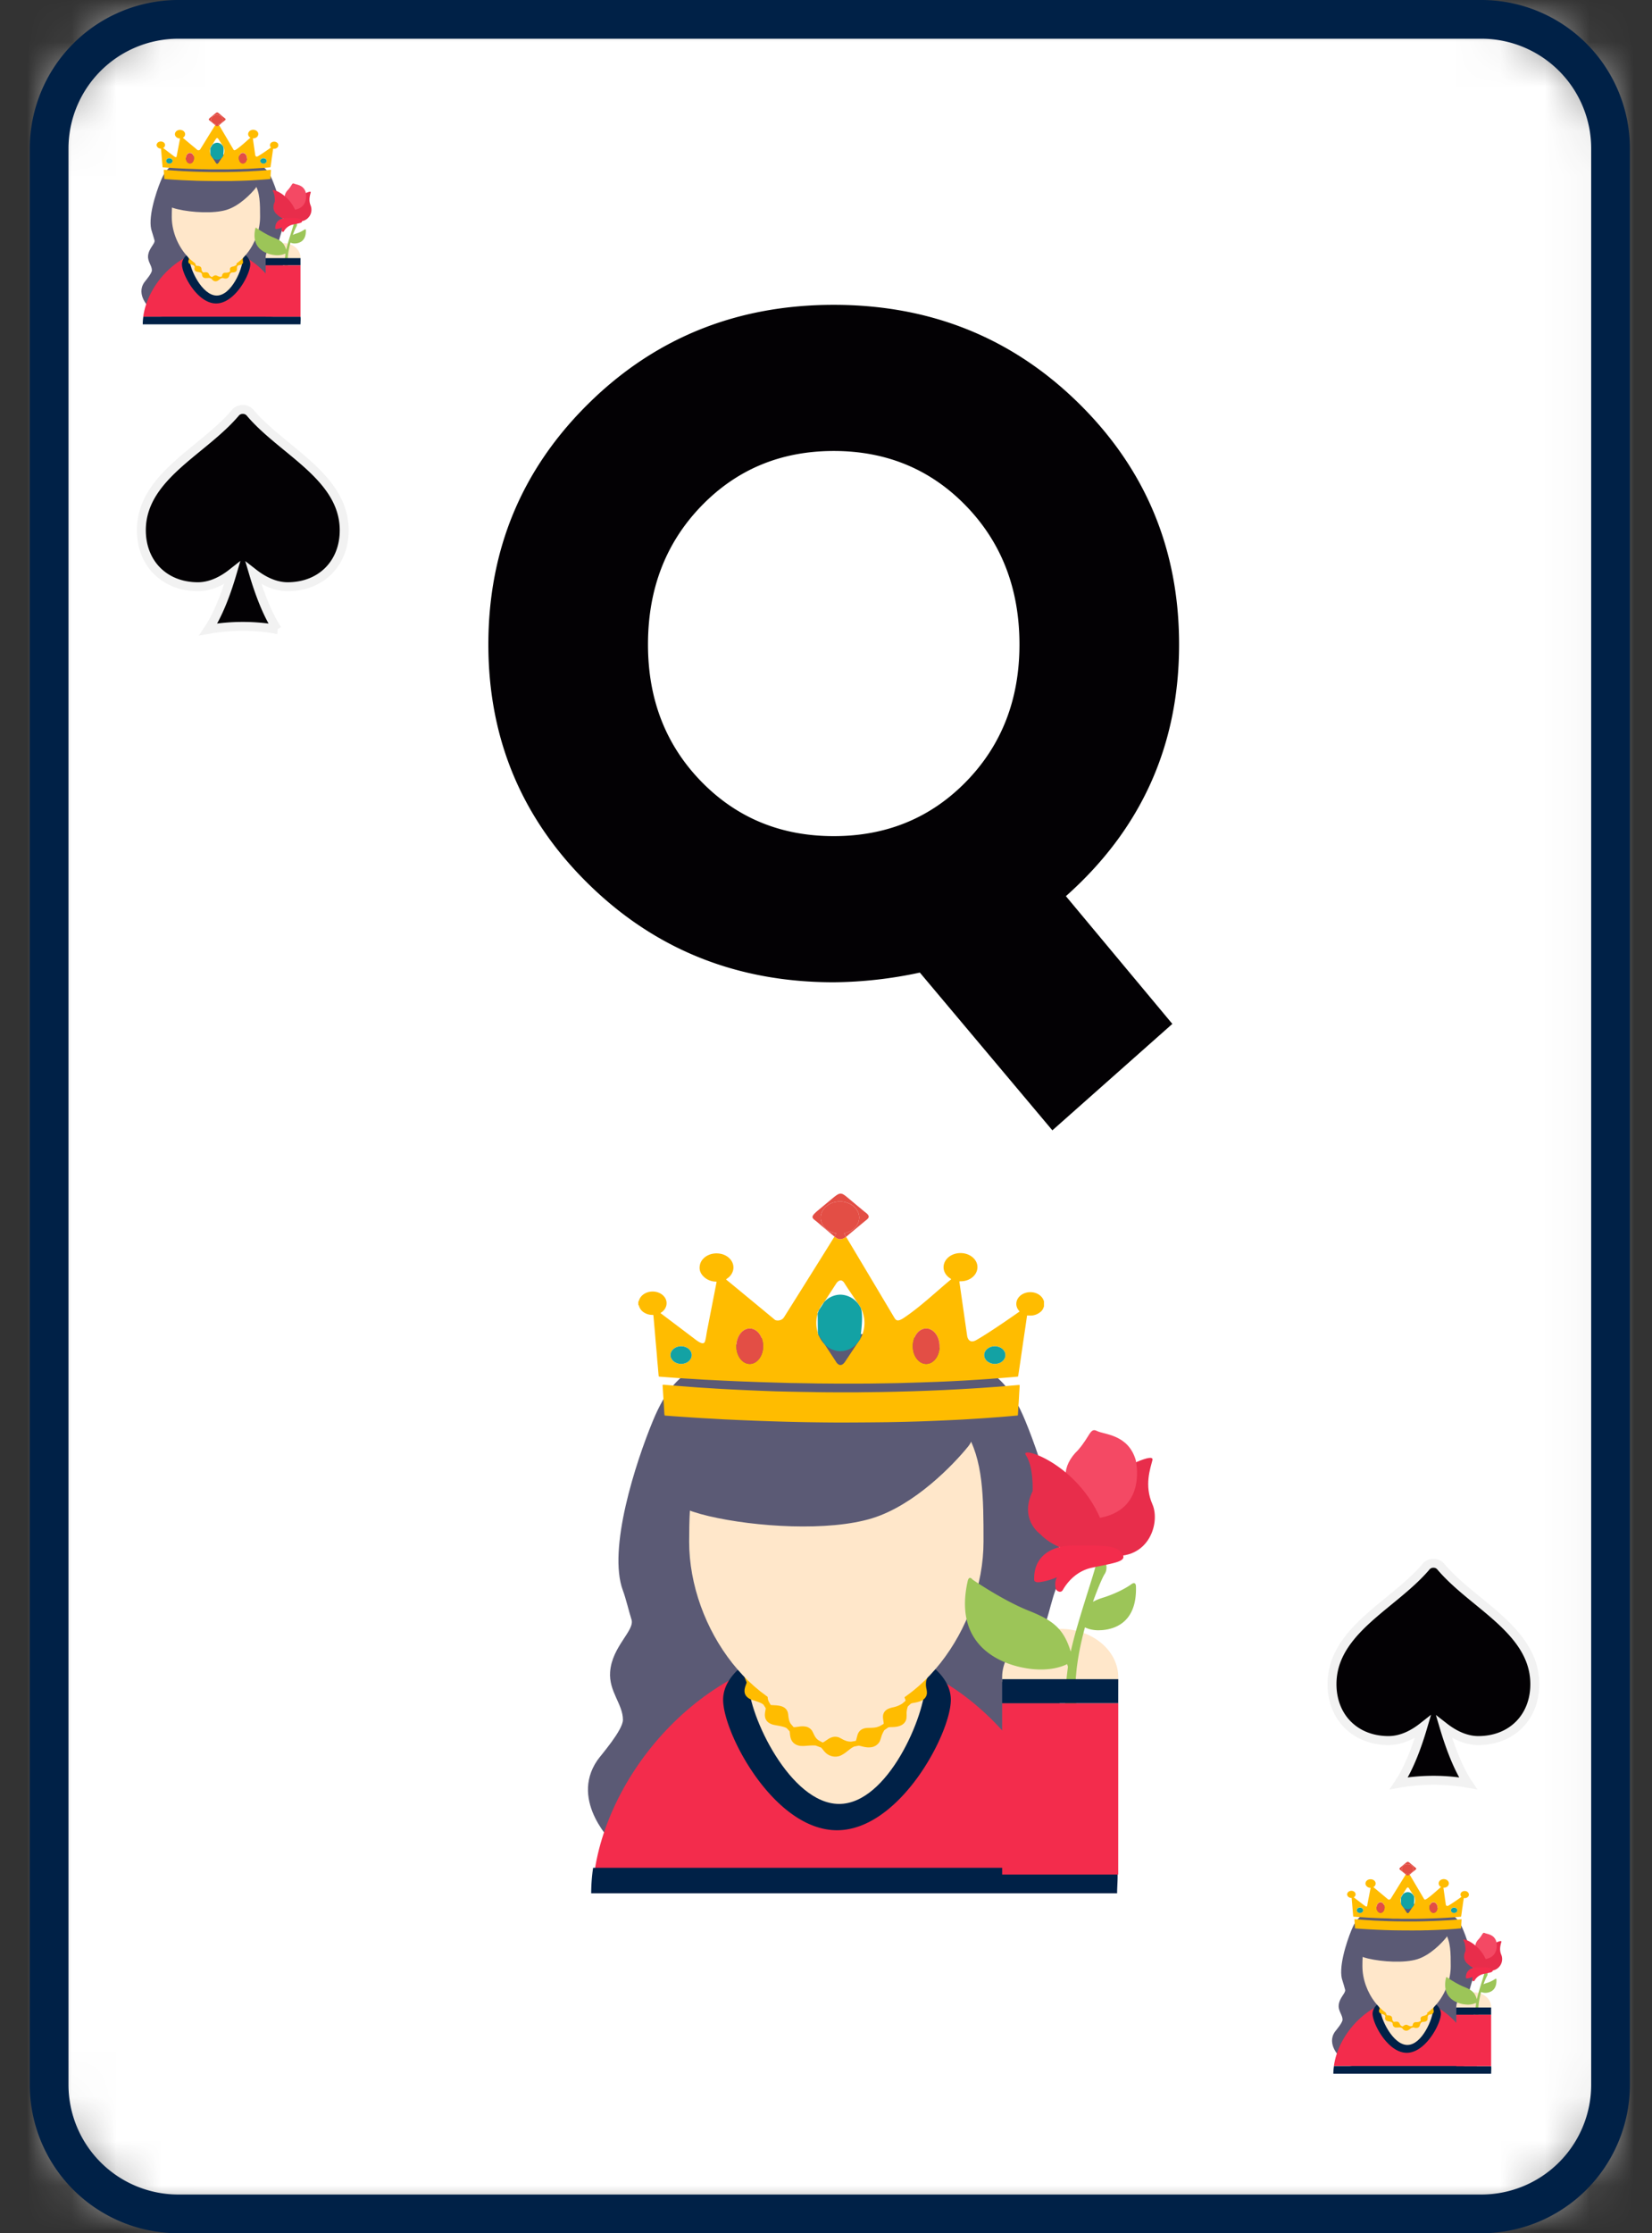 <svg xmlns="http://www.w3.org/2000/svg" xmlns:xlink="http://www.w3.org/1999/xlink" width="37" height="50" viewBox="0 0 37 50">
    <rect x="0" y="0" width="37" height="50" fill="#333333" stroke="none"/>
    <defs>
        <path id="a" d="M2.89 0A2.89 2.89 0 0 0 0 2.89v43.353a2.89 2.89 0 0 0 2.89 2.89h29.19a2.89 2.89 0 0 0 2.891-2.89V2.89A2.89 2.89 0 0 0 32.081 0H2.89z"/>
    </defs>
    <g fill="none" fill-rule="evenodd">
        <g transform="translate(1.1 .434)">
            <mask id="b" fill="#fff">
                <use xlink:href="#a"/>
            </mask>
            <path fill="#FFF" d="M-.833 49.745h36.416V-.833H-.833z" mask="url(#b)"/>
            <g fill="#030104" fill-rule="nonzero" mask="url(#b)">
                <path d="M4.344 8.733c.06 0 .118.027.158.073.234.278.54.528.835.77.625.513 1.272 1.043 1.272 1.863 0 .743-.521 1.263-1.266 1.263-.296 0-.562-.145-.766-.304.128.433.306.918.534 1.26a4.436 4.436 0 0 0-1.546 0c.23-.343.408-.828.535-1.262-.203.16-.47.306-.767.306-.746 0-1.266-.52-1.267-1.264 0-.82.647-1.35 1.273-1.862.295-.242.6-.492.835-.77a.208.208 0 0 1 .158-.073z"/>
                <path stroke="#F2F2F2" stroke-width=".2" d="M4.344 8.733c.06 0 .118.027.158.073.234.278.54.528.835.77.625.513 1.272 1.043 1.272 1.863 0 .743-.521 1.263-1.266 1.263-.296 0-.562-.145-.766-.304.128.433.306.918.534 1.26a4.436 4.436 0 0 0-1.546 0c.23-.343.408-.828.535-1.262-.203.16-.47.306-.767.306-.746 0-1.266-.52-1.267-1.264 0-.82.647-1.35 1.273-1.862.295-.242.6-.492.835-.77a.208.208 0 0 1 .158-.073z"/>
            </g>
            <g fill="#030104" fill-rule="nonzero" mask="url(#b)">
                <path d="M31.01 34.566c.061 0 .119.027.158.074.235.278.54.528.836.77.625.512 1.271 1.042 1.271 1.862 0 .743-.52 1.263-1.265 1.263-.296 0-.562-.144-.766-.303.128.432.306.917.534 1.26a4.436 4.436 0 0 0-1.547 0c.23-.343.409-.83.536-1.262-.203.16-.47.305-.768.305-.745 0-1.266-.52-1.266-1.263 0-.82.647-1.35 1.272-1.862.295-.242.601-.493.836-.77a.208.208 0 0 1 .158-.074z"/>
                <path stroke="#F2F2F2" stroke-width=".2" d="M31.01 34.566c.061 0 .119.027.158.074.235.278.54.528.836.77.625.512 1.271 1.042 1.271 1.862 0 .743-.52 1.263-1.265 1.263-.296 0-.562-.144-.766-.303.128.432.306.917.534 1.26a4.436 4.436 0 0 0-1.547 0c.23-.343.409-.83.536-1.262-.203.16-.47.305-.768.305-.745 0-1.266-.52-1.266-1.263 0-.82.647-1.35 1.272-1.862.295-.242.601-.493.836-.77a.208.208 0 0 1 .158-.074z"/>
            </g>
            <g mask="url(#b)">
                <path fill="#5B5A75" d="M12.278 38.978c.073-.107.576-.674.574-.91-.002-.35-.319-.631-.287-1.07.041-.569.555-.926.479-1.17-.053-.166-.13-.488-.192-.65-.348-.927.287-2.872.67-3.799.281-.682.7-1.306 1.566-1.306H20.3c.864 0 1.284.624 1.565 1.306.383.927 1.018 2.872.67 3.798-.061.163-.139.485-.191.65-.077.245.437.602.478 1.17.032.44-.285.72-.287 1.07-.002.237.5.804.574.911.638.93-.383 1.884-.383 1.884 0 .721-1.562.846-2.427.846h-5.211c-.865 0-2.427-.125-2.427-.846 0 0-1.02-.953-.383-1.884"/>
                <path fill="#F32C4C" d="M17.62 36.53c-2.753 0-5.089 2.564-5.414 5.005h10.672c-.306-2.441-2.507-5.005-5.259-5.005"/>
                <path fill="#002147" d="M12.14 41.955h11.78c0-.189.026-.38 0-.571H12.184a3.956 3.956 0 0 0-.043.571zM20.196 37.622c0 .751-1.142 2.921-2.55 2.921s-2.55-2.17-2.55-2.921c0-.752 1.142-1.36 2.55-1.36s2.55.608 2.55 1.36"/>
                <path fill="#FFE7CA" d="M19.626 37.244c0 .723-.84 2.71-1.932 2.71-1.094 0-2.028-1.987-2.028-2.71 0-.723.886-1.31 1.98-1.31 1.093 0 1.98.587 1.98 1.31M23.946 37.118c0-.599-.583-1.084-1.3-1.084-.72 0-1.301.485-1.301 1.084v.105h2.6v-.105"/>
                <path fill="#FFBC00" d="M19.646 37.192l.13-.35-.26.294a.575.575 0 0 1-.204.115c-.035.014-.064.025-.082.037-.144.087-.095.217-.066.294.007.02.018.048.018.059l-.005.008-.065.056a.6.6 0 0 1-.22.088.552.552 0 0 0-.087.027c-.142.061-.131.177-.127.22l.007.055c.004.02.009.053.006.064l-.005.006-.077.044a.412.412 0 0 1-.16.039 1.669 1.669 0 0 1-.079.003.622.622 0 0 0-.08.005c-.149.024-.178.13-.19.175l-.013.048a.32.32 0 0 1-.018.061l-.008.004-.091.015a.326.326 0 0 1-.15-.029c-.028-.01-.052-.024-.073-.036l-.051-.026a.237.237 0 0 0-.151-.01.346.346 0 0 0-.11.054l-.029.019a.777.777 0 0 1-.072.046l-.014-.001-.076-.04a.267.267 0 0 1-.098-.106c-.013-.023-.023-.045-.032-.064-.011-.023-.02-.042-.031-.057a.223.223 0 0 0-.13-.085.444.444 0 0 0-.136-.004l-.057.008c-.029.004-.055.007-.073.007h-.007l-.01-.005-.053-.062c-.044-.052-.055-.14-.062-.199a.367.367 0 0 0-.013-.072c-.047-.14-.208-.148-.305-.153l-.07-.004-.01-.008-.04-.072c-.03-.057-.025-.142-.02-.203.001-.033.003-.06 0-.079-.022-.146-.181-.173-.277-.19a.841.841 0 0 1-.067-.012l-.271-.288.14.342c.002.01-.009.038-.016.057-.028.077-.08.221.08.312a.633.633 0 0 0 .11.042c.067.022.16.052.2.088l.003.002.05.078c.002.01-.004.039-.007.058-.015.08-.041.23.135.3.029.013.07.02.123.03.07.012.166.03.213.057l.006.004.065.068c.004.007.006.034.008.053a.61.61 0 0 0 .011.078c.03.14.135.184.216.197a.78.78 0 0 0 .147-.002l.044-.003c.052-.004.116-.006.16-.002l.122.046.033.038c.017.022.038.05.065.075a.314.314 0 0 0 .33.069.701.701 0 0 0 .158-.102l.077-.059a.447.447 0 0 1 .066-.04l.007-.004.102-.02a.4.4 0 0 1 .065.013c.028.007.06.015.096.02a.4.4 0 0 0 .155-.005.258.258 0 0 0 .143-.1c.018-.025.03-.063.045-.11a.584.584 0 0 1 .074-.167l.09-.062a.388.388 0 0 1 .066-.005c.028 0 .059-.002.089-.005.166-.018.224-.1.243-.165.008-.025.008-.06.01-.102a.46.46 0 0 1 .026-.187l.004-.007.068-.062a.413.413 0 0 1 .068-.016c.094-.017.27-.049.288-.21a.416.416 0 0 0-.009-.098.448.448 0 0 1-.005-.19"/>
                <path fill="#FFE7CA" d="M20.928 34.08c0 1.938-1.476 3.988-3.296 3.988-1.82 0-3.297-2.05-3.297-3.987 0-1.938.257-3.51 3.297-3.51 3.296 0 3.296 1.572 3.296 3.51"/>
                <path fill="#5B5A75" d="M13.48 32.15c0 .72.256 1.117 1.294 1.36 1.049.247 2.693.345 3.657.049.963-.296 1.833-1.213 2.152-1.607.267-.33.207-1.131.207-1.131 0-.721-1.083-1.386-1.949-1.386H16.96c-1.75 0-2.599.678-3.129 1.356-.31.396-.35 1.358-.35 1.358"/>
                <path fill="#FFBC00" d="M14.392 29.905c0-.11-.106-.198-.237-.198s-.238.088-.238.198c0 .11.107.198.238.198s.237-.089.237-.198zm1.6-.198c0-.22-.134-.397-.3-.397-.166 0-.3.177-.3.397 0 .218.134.396.3.396.166 0 .3-.178.3-.396zm2.227-.276a.729.729 0 0 0-.044-.59l-.007-.014-.005-.006a.628.628 0 0 0-.032-.049c-.137-.205-.263-.387-.315-.473-.09-.15-.186.002-.186.002l-.27.416h-.002a.628.628 0 0 0-.115.179l-.03.047v.036a.73.73 0 0 0 .004.427v.025l.021.032a.62.62 0 0 0 .13.199l.25.382s.093.183.211.006l.303-.454.028-.041.005-.009a.671.671 0 0 0 .054-.115zm1.725.276c0-.22-.134-.397-.3-.397-.166 0-.3.177-.3.397 0 .218.134.396.3.396.166 0 .3-.178.3-.396zm1.474.198c0-.11-.106-.198-.237-.198-.132 0-.238.088-.238.198 0 .11.106.198.238.198.131 0 .237-.089.237-.198zm.864-1.21v.124l-.005.007a.211.211 0 0 1-.073.112.346.346 0 0 1-.265.08h-.035l-.005.03-.023.161-.031.209-.03.203-.03.206-.037.256-.04.267-.008.037-.033.003-.09.008-.181.015-.17.013-.188.014-.204.014-.322.02a33.224 33.224 0 0 1-.625.03l-.37.013-.137.004-.29.009c-.103.003-.207.004-.312.006l-.326.005c-.112.002-.224.002-.336.002h-.525l-.387-.003-.158-.003-.3-.005-.147-.002-.306-.009-.366-.011a95.456 95.456 0 0 1-.322-.012c-.078-.002-.155-.006-.232-.009l-.289-.013-.275-.014-.124-.006-.238-.015-.225-.013a71.95 71.95 0 0 1-.285-.02l-.254-.019-.029-.004c-.01-.092-.016-.185-.025-.277-.009-.091-.015-.183-.023-.274l-.025-.277a23.211 23.211 0 0 0-.023-.274c-.009-.092-.015-.184-.025-.274l-.006-.003-.02-.001a.335.335 0 0 1-.17-.046.258.258 0 0 1-.126-.157l-.015-.028v-.062l.014-.024c.036-.137.198-.231.374-.2.156.028.273.155.24.305a.252.252 0 0 1-.112.156l-.02.015.732.553c.079.06.232.19.266.08.023-.074.03-.151.044-.227.014-.074.03-.147.043-.221l.044-.224.044-.225.044-.224.039-.202v-.014h-.022a.4.4 0 0 1-.25-.097c-.095-.083-.126-.182-.096-.292.041-.154.225-.271.443-.237.194.03.34.192.296.374a.31.31 0 0 1-.134.183l-.024.02.018.016c.063.05.125.102.187.153l.319.263.31.256.258.214c.033.027.151.032.206-.054.253-.401.953-1.518 1.131-1.808.077.064.145.089.26.006.344.574.725 1.214 1.064 1.783.045.076.07.137.226.034.365-.242.725-.586 1.056-.86l.009-.01-.032-.022c-.12-.08-.175-.222-.116-.355.086-.19.348-.258.545-.164.137.066.214.196.183.332-.037.167-.213.261-.37.257l-.029.003.175 1.217c.01.067.059.18.205.097.33-.187.95-.626.97-.64l-.021-.026c-.091-.115-.06-.268.069-.352a.36.36 0 0 1 .215-.054c.13.006.246.086.278.192l.005.007zM21.717 30.575h.021c-.003.076-.009.151-.013.227-.004.075-.008.15-.014.226-.005.076-.008.151-.014.227l-.018.004-.218.019-.17.014-.178.013-.201.015-.205.013-.248.015-.117.006-.278.013a43.66 43.66 0 0 1-.605.024l-.279.008-.138.003-.252.005a91.293 91.293 0 0 1-.636.006l-.41.002a51.834 51.834 0 0 1-1.567-.028l-.319-.011-.413-.017-.33-.015-.258-.015-.238-.013-.231-.015a317.333 317.333 0 0 1-.386-.026l-.197-.015-.02-.003-.005-.032a15.265 15.265 0 0 1-.01-.177l-.014-.215-.014-.218-.002-.042.02-.005.268.023.248.019.265.02.207.013.222.014.117.007a70.583 70.583 0 0 0 .85.04l.325.012.286.007.256.005c.117.003.235.003.353.006.279.006.558.004.837.005.071 0 .142 0 .212-.002l.424-.005.333-.007.4-.011.309-.011.376-.016.382-.02c.111-.007.222-.012.333-.02.098-.005.196-.013.294-.02l.185-.013c.081-.006.163-.012.244-.02l.231-.02"/>
                <path fill="#13A2A4" d="M21.18 29.707c.132 0 .238.088.238.198 0 .11-.106.198-.237.198-.132 0-.238-.089-.238-.198 0-.11.106-.198.238-.198"/>
                <path fill="#E34E45" d="M19.644 29.31c.166 0 .3.177.3.397 0 .218-.134.396-.3.396-.166 0-.3-.178-.3-.396 0-.22.134-.397.3-.397M18.262 26.694c.166.116.08.153 0 .22-.053.044-.27.224-.411.343l-.04-.068-.003-.01.028-.008c.144-.039.242-.118.288-.239.075-.2-.072-.41-.317-.456l-.041-.008h-.108l-.012.005a.418.418 0 0 0-.34.233c-.085.2.052.416.298.47l.028.006a3.71 3.71 0 0 1-.042.07 35.2 35.2 0 0 1-.378-.318c-.112-.097-.188-.104 0-.261l.345-.287c.146-.118.178-.13.309-.022l.396.33"/>
                <path fill="#13A2A4" d="M18.175 28.842c.076.156-.007.686-.01.704l-.005.009a2.679 2.679 0 0 0-.028.04.507.507 0 0 1-.41.223.492.492 0 0 1-.354-.156l-.13-.199a.74.74 0 0 1-.021-.057l-.004-.427a.558.558 0 0 1 .03-.083l.115-.178.002-.001a.495.495 0 0 1 .362-.165.51.51 0 0 1 .409.22l.032.05.012.02"/>
                <path fill="#E34E45" d="M17.807 26.476c.245.047.392.257.317.456-.046.121-.144.2-.288.24l-.028.007.002.01.04.068c-.115.083-.183.058-.26-.006a3.71 3.71 0 0 0 .042-.07l-.028-.006c-.246-.053-.383-.27-.298-.469a.418.418 0 0 1 .34-.233l.012-.005h.108l.041.008M15.692 29.31c.166 0 .3.177.3.397 0 .218-.134.396-.3.396-.166 0-.3-.178-.3-.396 0-.22.134-.397.3-.397"/>
                <path fill="#13A2A4" d="M14.155 29.707c.131 0 .237.088.237.198 0 .11-.106.198-.237.198s-.238-.089-.238-.198c0-.11.107-.198.238-.198"/>
                <path fill="#9CC558" d="M23.506 36.066l.072-.003c.297-.022.79-.178.764-.98 0 0 .002-.126-.107-.045-.11.081-.344.207-.616.293-.096.03-.174.06-.24.098.12-.337.228-.573.26-.619.097-.142 0-.342 0-.342l-.172.035c-.016.151-.246.807-.43 1.445a9.557 9.557 0 0 0-.156.597c-.158-.52-.401-.703-.947-.92-.567-.225-1.244-.688-1.251-.693 0 0-.078-.108-.11.036-.318 1.414.697 1.845 1.298 1.946.05.009.097.015.144.02.4.041.66-.048.786-.11l.018.06c-.077.593-.09.937 0 1.254h.275l-.03-.114c-.164-.602-.04-1.381.136-2.023.069.034.17.065.306.065"/>
                <path fill="#E82D4B" d="M23.619 34.37s-1.035-1.006.534-1.862l.04-.021-.186-.023s.75-.394.704-.208c-.046.186-.187.566 0 .99.187.426-.096 1.341-1.092 1.124"/>
                <path fill="#F44964" d="M23.387 33.57s-1.138-.776-.34-1.54c.276-.32.267-.507.424-.425.158.081.697.073.866.65.037.169.204 1.2-.95 1.315"/>
                <path fill="#E82D4B" d="M21.875 32.143c-.178-.263 1.696.358 1.884 2.26 0 0-1.052.047-1.561-.49 0 0-.478-.327-.17-.963 0 0 .025-.545-.153-.807"/>
                <path fill="#F32C4C" d="M22.885 34.17s-.84-.013-.823.765c-.001.035.04.064.121.054a1.47 1.47 0 0 0 .388-.11s-.065.116-.023.26c.015.05.111.103.156.025.093-.161.294-.421.648-.498.527-.113.818-.137.672-.33-.145-.194-.503-.165-1.14-.165"/>
                <path fill="#002147" d="M23.946 37.161h-2.601v.54h2.6z"/>
                <path fill="#F32C4C" d="M23.946 37.702h-2.601v3.833h2.6z"/>
            </g>
            <g mask="url(#b)">
                <path fill="#5B5A75" d="M28.797 45.057c.022-.032.172-.202.172-.273 0-.106-.096-.19-.086-.321.012-.171.166-.278.143-.352-.015-.05-.039-.146-.057-.195-.105-.277.086-.861.2-1.139.085-.205.211-.392.47-.392h1.564c.26 0 .385.187.47.392.115.278.305.862.2 1.14-.018.048-.041.145-.057.194-.023.074.131.18.144.352.01.131-.086.215-.086.32 0 .072.15.242.172.274.191.279-.115.565-.115.565 0 .216-.469.254-.728.254H29.64c-.26 0-.729-.038-.729-.254 0 0-.306-.286-.114-.565"/>
                <path fill="#F32C4C" d="M30.399 44.322c-.826 0-1.526.77-1.624 1.502h3.202c-.092-.733-.752-1.502-1.578-1.502"/>
                <path fill="#002147" d="M28.763 45.995h3.534c0-.057.008-.114 0-.171h-3.52a1.187 1.187 0 0 0-.014.171zM31.172 44.65c0 .225-.343.876-.765.876s-.765-.65-.765-.876c0-.226.343-.408.765-.408s.765.182.765.408"/>
                <path fill="#FFE7CA" d="M31 44.536c0 .217-.25.814-.579.814-.328 0-.608-.597-.608-.814 0-.217.266-.392.594-.392.328 0 .594.175.594.392M32.297 44.499c0-.18-.175-.326-.39-.326-.216 0-.39.146-.39.326v.031h.78V44.5"/>
                <path fill="#FFBC00" d="M31.007 44.52l.039-.104-.078.088a.172.172 0 0 1-.061.034c-.01.005-.02.008-.025.012-.043.026-.028.065-.02.088l.006.017-.002.003-.02.017a.18.18 0 0 1-.065.026.165.165 0 0 0-.026.008c-.043.019-.04.053-.038.066l.002.017.002.019-.002.002-.023.013a.124.124 0 0 1-.048.012.5.5 0 0 1-.048.002c-.044.007-.053.04-.057.053l-.004.014a.096.096 0 0 1-.005.018l-.002.001-.028.005a.098.098 0 0 1-.045-.009l-.022-.01-.015-.008a.071.071 0 0 0-.045-.003.104.104 0 0 0-.033.016l-.009.005a.233.233 0 0 1-.022.014h-.004l-.023-.012a.08.08 0 0 1-.029-.032l-.01-.02-.009-.016a.067.067 0 0 0-.039-.026.133.133 0 0 0-.04 0l-.018.001-.022.003h-.002l-.003-.002-.016-.018c-.013-.016-.016-.043-.018-.06a.11.11 0 0 0-.004-.022c-.014-.042-.063-.044-.092-.046h-.02l-.004-.003-.011-.022c-.01-.017-.008-.042-.007-.06v-.024c-.006-.044-.054-.052-.083-.057a.252.252 0 0 1-.02-.004l-.081-.086.042.102a.071.071 0 0 1-.005.017c-.008.024-.024.067.024.094a.19.19 0 0 0 .033.013c.02.006.048.015.06.026l.016.024-.002.017c-.005.024-.013.07.04.09a.207.207 0 0 0 .037.01c.021.003.05.008.064.017h.002l.02.02.002.017.003.023c.01.042.04.056.065.06l.044-.001.013-.001a.311.311 0 0 1 .048 0l.037.013.01.012a.17.17 0 0 0 .02.022.094.094 0 0 0 .098.02.21.21 0 0 0 .048-.03l.023-.018a.134.134 0 0 1 .02-.012h.002l.03-.007a.12.12 0 0 1 .02.004.333.333 0 0 0 .028.006.12.12 0 0 0 .047-.002.077.077 0 0 0 .043-.03c.005-.007.009-.018.013-.033a.175.175 0 0 1 .023-.05l.027-.018a.116.116 0 0 1 .02-.001l.026-.002c.05-.006.067-.03.073-.05.002-.007.002-.017.003-.03 0-.018 0-.043.008-.056l.001-.002.02-.02a.124.124 0 0 1 .02-.004c.029-.005.082-.014.087-.063.001-.007 0-.017-.002-.03a.134.134 0 0 1-.002-.056"/>
                <path fill="#FFE7CA" d="M31.392 43.587c0 .582-.443 1.197-.99 1.197-.545 0-.988-.615-.988-1.197 0-.581.077-1.052.989-1.052.989 0 .989.471.989 1.052"/>
                <path fill="#5B5A75" d="M29.157 43.008c0 .216.077.335.388.408.315.074.808.104 1.097.015.29-.089.55-.364.646-.482.08-.1.062-.34.062-.34 0-.216-.325-.415-.584-.415H30.2c-.525 0-.78.203-.938.407-.093.118-.106.407-.106.407"/>
                <path fill="#FFBC00" d="M29.43 42.332c0-.033-.03-.06-.07-.06-.04 0-.072.027-.072.06 0 .034.032.06.072.06.04 0 .07-.026.07-.06zm.48-.06c0-.067-.04-.12-.09-.12-.049 0-.09.053-.09.12s.041.12.09.12c.05 0 .09-.053.09-.12zm.669-.084a.224.224 0 0 0-.013-.179l-.003-.004v-.002a.191.191 0 0 0-.01-.015c-.042-.062-.08-.117-.095-.144-.027-.045-.056.001-.056.001l-.08.126h-.001a.191.191 0 0 0-.035.055l-.01.014.001.011a.224.224 0 0 0 .001.13v.007l.007.01c.01.023.022.044.039.06l.075.116s.027.056.063.002l.09-.138.01-.012v-.003a.205.205 0 0 0 .017-.035zm.517.084c0-.067-.04-.12-.09-.12-.05 0-.09.053-.09.12s.04.12.09.12c.05 0 .09-.053.09-.12zm.443.06c0-.033-.032-.06-.072-.06-.039 0-.07.027-.07.06 0 .034.031.06.07.06.04 0 .072-.026.072-.06zm.259-.367v.037l-.002.003a.064.064 0 0 1-.022.033.103.103 0 0 1-.08.025h-.01l-.001.009-.007.049-.01.063-.008.062a9.14 9.14 0 0 0-.01.063l-.01.077-.012.082-.003.01-.01.002-.027.002-.054.005-.051.004-.056.004-.062.004-.096.006a9.846 9.846 0 0 1-.188.009l-.11.004-.042.001-.087.003-.093.002-.098.002h-.374l-.048-.002-.09-.001h-.044L30 42.518l-.11-.003a28.28 28.28 0 0 1-.096-.003l-.07-.003-.087-.004-.082-.004-.037-.002-.072-.005-.067-.004a21.319 21.319 0 0 1-.086-.006l-.076-.006h-.008c-.004-.029-.005-.057-.008-.085l-.007-.083-.007-.084a7.137 7.137 0 0 0-.007-.084l-.008-.083h-.002l-.006-.001a.1.1 0 0 1-.05-.014.078.078 0 0 1-.039-.048l-.004-.008v-.019l.004-.007c.011-.042.06-.07.112-.061.047.008.082.047.073.093a.076.076 0 0 1-.034.047l-.006.004.22.169c.023.017.069.057.08.024.006-.023.008-.046.012-.07.005-.022.01-.044.013-.066l.014-.068.013-.069.013-.068.012-.061v-.004h-.007a.119.119 0 0 1-.075-.03c-.028-.025-.038-.055-.029-.089.013-.046.068-.082.133-.071.058.009.102.058.089.113a.094.094 0 0 1-.04.056l-.008.006.006.005.056.046.096.08.093.078.077.065c.01.008.046.01.062-.017l.34-.549c.022.02.043.027.077.002l.32.542c.013.023.02.041.067.01.11-.074.218-.178.317-.262l.003-.003-.01-.006c-.036-.024-.052-.068-.035-.108.026-.058.105-.078.164-.05.041.02.064.06.055.101-.011.051-.064.08-.111.078l-.009.001.053.37c.002.02.017.055.061.03.099-.058.285-.19.29-.195l-.005-.008c-.028-.035-.019-.082.02-.107a.107.107 0 0 1 .065-.016c.039.001.074.026.083.058l.002.002zM31.628 42.536h.007l-.004.068a3.414 3.414 0 0 1-.004.068l-.005.068-.005.001-.065.005-.052.005a6.443 6.443 0 0 1-.053.004l-.06.004-.062.004-.074.005-.035.001-.084.004a13.098 13.098 0 0 1-.181.007l-.084.003h-.041l-.076.002-.041.001a27.387 27.387 0 0 1-.624-.003l-.119-.004c-.032 0-.064-.002-.095-.003l-.124-.005-.1-.005-.077-.004-.071-.004-.07-.004a95.429 95.429 0 0 1-.115-.008l-.06-.005h-.006v-.01a4.58 4.58 0 0 1-.004-.053l-.004-.065-.004-.065v-.013l.005-.001.08.006.075.006.08.006.062.004.066.004a1.868 1.868 0 0 0 .116.007 17.234 17.234 0 0 0 .174.007l.098.004.086.002.076.002.106.001c.084.002.168.002.251.002a6.14 6.14 0 0 0 .191-.002l.1-.002.12-.004.093-.003.113-.005.114-.006.1-.005.088-.007c.019 0 .037-.002.056-.004l.073-.005.07-.006"/>
                <path fill="#13A2A4" d="M31.467 42.275c.04 0 .072.027.072.06s-.032.06-.072.06c-.039 0-.07-.027-.07-.06s.031-.06.07-.06"/>
                <path fill="#E34E45" d="M31.006 42.156c.05 0 .09.053.09.12 0 .065-.04.118-.09.118-.05 0-.09-.053-.09-.119s.04-.119.09-.119M30.592 41.372c.05.034.024.045 0 .065l-.124.103-.012-.02v-.003l.008-.002c.043-.012.073-.036.086-.072.023-.06-.021-.123-.095-.137l-.012-.002h-.032l-.004.001a.125.125 0 0 0-.102.07c-.025.06.016.125.09.14l.008.003-.013.02a10.56 10.56 0 0 1-.113-.094c-.034-.03-.057-.032 0-.079l.103-.086c.044-.036.054-.039.093-.006l.119.099"/>
                <path fill="#13A2A4" d="M30.566 42.016c.022.047-.002.205-.003.211l-.002.003a.152.152 0 0 1-.131.079.148.148 0 0 1-.106-.047l-.04-.06a.222.222 0 0 1-.006-.017l-.001-.128a.167.167 0 0 1 .01-.025l.034-.053a.149.149 0 0 1 .109-.05c.049 0 .093.025.122.066l.01.015.004.006"/>
                <path fill="#E34E45" d="M30.455 41.306c.074.014.118.077.095.137-.013.036-.043.06-.086.072l-.008.002v.003l.012.02c-.034.025-.055.018-.078-.001l.013-.021-.009-.002c-.073-.016-.114-.081-.09-.14a.125.125 0 0 1 .103-.071l.004-.001h.032l.012.002M29.82 42.156c.05 0 .09.053.09.12 0 .065-.04.118-.09.118-.049 0-.09-.053-.09-.119s.041-.119.09-.119"/>
                <path fill="#13A2A4" d="M29.36 42.275c.04 0 .07.027.07.06s-.03.06-.07.06c-.04 0-.072-.027-.072-.06s.032-.06.072-.06"/>
                <path fill="#9CC558" d="M32.165 44.183h.021c.09-.008.238-.054.23-.295 0 0 0-.038-.032-.013a.695.695 0 0 1-.185.088.373.373 0 0 0-.072.029 1.26 1.26 0 0 1 .078-.186c.029-.042 0-.102 0-.102l-.052.01c-.004.045-.074.242-.129.434a2.867 2.867 0 0 0-.047.179c-.047-.156-.12-.211-.284-.276-.17-.068-.373-.207-.375-.208 0 0-.023-.033-.033.01-.095.425.21.554.39.585l.043.005a.43.43 0 0 0 .236-.033l.005.018c-.023.178-.027.282 0 .377h.082l-.009-.035c-.049-.18-.012-.414.041-.606.02.01.05.019.092.019"/>
                <path fill="#E82D4B" d="M32.199 43.674s-.31-.302.16-.558l.012-.007-.056-.007s.225-.118.212-.062c-.014.056-.057.17 0 .297a.26.26 0 0 1-.328.337"/>
                <path fill="#F44964" d="M32.13 43.434s-.342-.233-.103-.462c.083-.096.08-.152.128-.127.047.024.209.022.26.195.01.05.06.36-.286.394"/>
                <path fill="#E82D4B" d="M31.676 43.006c-.054-.079.508.107.565.678 0 0-.316.014-.468-.147 0 0-.144-.098-.051-.289 0 0 .007-.163-.046-.242"/>
                <path fill="#F32C4C" d="M31.979 43.614s-.252-.004-.247.23c0 .01.012.019.036.016a.441.441 0 0 0 .117-.033s-.02.035-.007.078c.004.015.033.03.046.007a.302.302 0 0 1 .195-.149c.158-.034.245-.041.201-.1-.043-.057-.15-.048-.341-.049"/>
                <path fill="#002147" d="M32.297 44.512h-.78v.162h.78z"/>
                <path fill="#F32C4C" d="M32.297 44.674h-.78v1.15h.78z"/>
            </g>
            <g mask="url(#b)">
                <path fill="#5B5A75" d="M2.13 5.89c.022-.032.173-.202.172-.273 0-.105-.095-.19-.086-.321.012-.17.167-.278.144-.351-.016-.05-.04-.146-.058-.195-.104-.278.086-.862.201-1.14.085-.204.21-.391.47-.391h1.563c.26 0 .386.187.47.391.115.278.306.862.201 1.14-.018.049-.042.145-.057.195-.023.073.13.18.143.35.01.133-.085.217-.086.322 0 .07.15.24.172.273.191.28-.115.565-.115.565 0 .217-.468.254-.728.254H2.973c-.26 0-.728-.037-.728-.254 0 0-.306-.286-.115-.565"/>
                <path fill="#F32C4C" d="M3.732 5.155c-.825 0-1.526.77-1.624 1.502H5.31c-.092-.732-.752-1.502-1.578-1.502"/>
                <path fill="#002147" d="M2.097 6.828H5.63c0-.056.008-.114 0-.171H2.11a1.187 1.187 0 0 0-.013.171zM4.505 5.483c0 .225-.342.877-.765.877-.422 0-.765-.652-.765-.877 0-.225.343-.408.765-.408.423 0 .765.183.765.408"/>
                <path fill="#FFE7CA" d="M4.334 5.37c0 .217-.251.813-.58.813-.327 0-.608-.596-.608-.813 0-.217.266-.393.594-.393.328 0 .594.176.594.393M5.63 5.332c0-.18-.174-.325-.39-.325-.215 0-.39.145-.39.325v.031h.78v-.031"/>
                <path fill="#FFBC00" d="M4.34 5.354l.04-.105-.079.088a.172.172 0 0 1-.06.035c-.011.004-.02.007-.026.011-.043.026-.028.065-.02.088.003.006.006.014.006.018L4.2 5.49l-.02.017a.18.18 0 0 1-.066.027.165.165 0 0 0-.026.007c-.043.019-.04.054-.038.067l.002.016c.001.006.003.016.002.02l-.002.001-.023.013a.124.124 0 0 1-.048.012.5.5 0 0 1-.048.002c-.044.008-.053.04-.057.053l-.003.014a.096.096 0 0 1-.006.019h-.002l-.028.005a.098.098 0 0 1-.045-.009l-.021-.01-.016-.008a.071.071 0 0 0-.045-.003.104.104 0 0 0-.033.016l-.009.006a.233.233 0 0 1-.021.014h-.004l-.023-.013a.08.08 0 0 1-.03-.031l-.01-.02c-.003-.007-.005-.012-.009-.017a.067.067 0 0 0-.039-.025.133.133 0 0 0-.04-.001l-.018.002-.021.002H3.45l-.004-.002-.015-.018c-.014-.016-.017-.042-.019-.06a.11.11 0 0 0-.004-.021c-.014-.043-.062-.045-.091-.046l-.021-.002-.003-.002-.012-.021c-.01-.018-.008-.043-.007-.061.001-.01.002-.018 0-.024-.006-.044-.054-.052-.082-.057a.252.252 0 0 1-.02-.004l-.082-.086.042.103a.071.071 0 0 1-.005.017c-.008.023-.024.066.024.093a.19.19 0 0 0 .033.013c.02.006.048.015.06.026h.001l.015.024c0 .003 0 .012-.002.018-.004.024-.012.069.04.09a.207.207 0 0 0 .038.009c.02.003.05.008.063.017h.002l.02.021.002.016c0 .007.002.015.004.024.008.042.04.055.064.059h.044l.014-.002a.311.311 0 0 1 .048 0l.036.013.01.012a.17.17 0 0 0 .02.022.094.094 0 0 0 .099.021.21.21 0 0 0 .047-.03l.023-.018a.134.134 0 0 1 .02-.012l.002-.001.03-.007a.12.12 0 0 1 .02.004.333.333 0 0 0 .029.007.12.12 0 0 0 .046-.002.077.077 0 0 0 .043-.03c.006-.008.01-.019.014-.033a.175.175 0 0 1 .022-.05l.027-.019a.116.116 0 0 1 .02-.001c.008 0 .017 0 .026-.002.05-.005.068-.03.073-.05.003-.007.003-.017.003-.03 0-.018 0-.043.008-.056l.001-.002.02-.019a.124.124 0 0 1 .021-.004c.028-.006.081-.015.087-.063l-.003-.03a.134.134 0 0 1-.002-.057"/>
                <path fill="#FFE7CA" d="M4.725 4.42c0 .582-.443 1.197-.989 1.197s-.989-.615-.989-1.196c0-.582.077-1.053.99-1.053.988 0 .988.471.988 1.053"/>
                <path fill="#5B5A75" d="M2.49 3.841c0 .217.077.336.389.409.314.074.808.103 1.097.014.289-.089.55-.364.645-.482.08-.099.063-.34.063-.34 0-.216-.325-.415-.585-.415h-.564c-.526 0-.78.204-.94.407-.092.119-.104.407-.104.407"/>
                <path fill="#FFBC00" d="M2.764 3.166c0-.034-.032-.06-.07-.06-.04 0-.072.026-.072.06 0 .033.032.06.071.06.04 0 .071-.027.071-.06zm.48-.06c0-.067-.04-.121-.09-.121-.05 0-.09.054-.09.12 0 .067.04.12.09.12.05 0 .09-.053.09-.12zm.668-.084a.224.224 0 0 0-.013-.18l-.002-.004-.002-.002a.191.191 0 0 0-.01-.014l-.094-.144c-.027-.046-.056 0-.056 0l-.08.127h-.001a.191.191 0 0 0-.035.054l-.009.014v.011a.224.224 0 0 0 .002.13v.008l.006.01c.01.023.023.043.039.06l.075.116s.028.055.063.002l.091-.138.008-.013.002-.002a.205.205 0 0 0 .016-.035zm.518.083c0-.066-.04-.12-.09-.12-.05 0-.09.054-.09.12 0 .067.04.12.09.12.05 0 .09-.053.09-.12zm.442.06c0-.033-.032-.06-.071-.06-.04 0-.072.027-.072.06 0 .034.032.06.072.06.04 0 .071-.026.071-.06zm.26-.367v.038l-.002.002a.064.064 0 0 1-.022.034.103.103 0 0 1-.08.024h-.01l-.002.01-.007.048L5 3.018l-.009.061a9.14 9.14 0 0 0-.009.063l-.01.078-.013.08-.003.012-.01.001-.026.002-.055.005-.05.004-.057.004-.061.004-.097.006a9.846 9.846 0 0 1-.187.01c-.037 0-.074.002-.111.004H4.26l-.087.003-.094.002-.098.002h-.374l-.048-.001-.09-.002h-.044l-.091-.003-.11-.004a28.28 28.28 0 0 1-.097-.003l-.07-.003-.086-.004-.083-.004-.037-.002-.071-.004-.068-.005a21.319 21.319 0 0 1-.085-.006l-.077-.005-.008-.002-.008-.084-.007-.083-.007-.084a7.137 7.137 0 0 0-.007-.083l-.008-.084H2.5a.1.1 0 0 1-.051-.015.078.078 0 0 1-.038-.048l-.005-.008v-.019l.005-.007c.01-.042.059-.07.112-.06.047.008.082.046.072.092a.076.076 0 0 1-.034.047l-.006.005.22.168c.023.018.07.057.08.024.006-.022.008-.046.013-.069l.013-.067.013-.068.013-.068.013-.068.012-.062v-.004h-.007a.119.119 0 0 1-.075-.03c-.028-.025-.038-.055-.029-.088.013-.047.068-.083.133-.072.059.01.103.058.09.114a.094.094 0 0 1-.04.055l-.008.006.005.005c.02.015.038.031.056.047l.096.08.093.077.077.065c.01.008.046.01.062-.016l.34-.55c.023.02.043.027.078.002l.319.542c.013.023.021.041.068.01.11-.073.217-.178.316-.261l.003-.003-.01-.007c-.036-.024-.052-.067-.034-.107.025-.058.104-.079.163-.05.041.02.064.059.055.1-.011.051-.064.08-.111.079h-.009l.053.37c.003.02.017.055.061.03.1-.057.286-.19.291-.195l-.006-.008c-.027-.035-.018-.081.02-.107a.107.107 0 0 1 .065-.016c.04.002.074.026.084.058l.001.002zM4.962 3.369h.006c0 .023-.003.045-.004.068a3.414 3.414 0 0 1-.004.068l-.004.068-.006.001-.065.006-.051.004a6.443 6.443 0 0 1-.054.004l-.06.004-.061.004-.075.005-.035.002-.083.004a13.098 13.098 0 0 1-.182.007l-.083.002-.042.001-.076.002h-.04a27.387 27.387 0 0 1-.624-.003l-.12-.003-.095-.004-.124-.005L2.98 3.6l-.077-.005-.072-.004-.07-.004a95.429 95.429 0 0 1-.115-.008l-.059-.005h-.006l-.001-.01a4.58 4.58 0 0 1-.004-.053c0-.021-.002-.043-.004-.065l-.004-.065v-.013l.006-.001.08.007.074.006.08.006c.02 0 .041.002.062.004l.066.004a1.868 1.868 0 0 0 .116.006 17.234 17.234 0 0 0 .175.008l.097.003.086.002.077.002.106.002c.083.002.167 0 .25.001a6.14 6.14 0 0 0 .191-.002l.1-.002.12-.003.093-.004.113-.004.115-.007.1-.005.088-.006.055-.004.073-.006.07-.006"/>
                <path fill="#13A2A4" d="M4.8 3.109c.04 0 .072.026.072.059s-.032.06-.071.06c-.04 0-.072-.027-.072-.06s.032-.06.072-.06"/>
                <path fill="#E34E45" d="M4.34 2.99c.05 0 .09.053.09.119 0 .065-.04.119-.09.119-.05 0-.09-.054-.09-.12 0-.065.04-.118.09-.118M3.925 2.205c.05.034.024.046 0 .066l-.123.103-.012-.02-.001-.004.008-.002c.044-.012.073-.035.087-.072.022-.06-.022-.123-.095-.137l-.013-.002h-.032l-.004.001a.125.125 0 0 0-.102.07c-.025.06.016.125.09.141l.008.002-.012.02a10.56 10.56 0 0 1-.114-.094c-.034-.03-.056-.031 0-.079l.104-.086c.043-.035.053-.039.092-.006l.119.099"/>
                <path fill="#13A2A4" d="M3.9 2.85c.022.046-.003.205-.004.21l-.002.003a.152.152 0 0 1-.131.079.148.148 0 0 1-.106-.047l-.039-.06a.222.222 0 0 1-.006-.017L3.61 2.89a.167.167 0 0 1 .01-.025l.034-.053a.149.149 0 0 1 .11-.05c.048 0 .092.026.122.066l.01.015.003.006"/>
                <path fill="#E34E45" d="M3.789 2.14c.073.013.117.076.095.136-.014.037-.043.06-.087.072l-.008.002v.003l.013.02c-.035.026-.055.018-.078-.001l.012-.02-.008-.003c-.074-.016-.115-.08-.09-.14a.125.125 0 0 1 .102-.07l.004-.002h.032l.013.002M3.154 2.99c.05 0 .09.053.09.119 0 .065-.04.119-.09.119-.05 0-.09-.054-.09-.12 0-.065.04-.118.09-.118"/>
                <path fill="#13A2A4" d="M2.693 3.109c.04 0 .071.026.071.059s-.032.06-.07.06c-.04 0-.072-.027-.072-.06s.032-.06.071-.06"/>
                <path fill="#9CC558" d="M5.498 5.016h.022c.089-.007.237-.054.23-.295 0 0 0-.037-.033-.013a.695.695 0 0 1-.185.088.373.373 0 0 0-.072.03 1.26 1.26 0 0 1 .078-.186c.03-.043 0-.103 0-.103l-.051.01c-.005.046-.074.242-.13.434a2.867 2.867 0 0 0-.047.179c-.046-.156-.12-.21-.283-.276-.17-.067-.374-.206-.376-.208 0 0-.023-.032-.033.01-.095.425.21.554.39.585l.043.006a.43.43 0 0 0 .236-.033l.005.018c-.023.178-.027.28 0 .376h.083l-.01-.034c-.048-.18-.011-.415.041-.607.021.01.051.02.092.02"/>
                <path fill="#E82D4B" d="M5.532 4.508s-.31-.302.16-.559l.012-.006-.055-.007s.225-.118.21-.063c-.013.056-.055.17 0 .298a.26.26 0 0 1-.327.337"/>
                <path fill="#F44964" d="M5.463 4.268s-.342-.233-.102-.463c.082-.096.08-.152.127-.127.047.024.209.022.26.195.01.05.06.36-.285.395"/>
                <path fill="#E82D4B" d="M5.01 3.84c-.054-.08.508.107.564.677 0 0-.315.015-.468-.147 0 0-.143-.098-.051-.289 0 0 .008-.163-.046-.242"/>
                <path fill="#F32C4C" d="M5.312 4.448s-.252-.005-.247.23c0 .01.012.018.036.015a.441.441 0 0 0 .117-.033s-.02.035-.007.078c.004.015.033.031.047.008a.302.302 0 0 1 .194-.15c.158-.034.245-.04.202-.099-.044-.058-.151-.05-.342-.05"/>
                <path fill="#002147" d="M5.63 5.345h-.78v.162h.78z"/>
                <path fill="#F32C4C" d="M5.63 5.507h-.78v1.15h.78z"/>
            </g>
            <path fill="#030104" fill-rule="nonzero" d="M25.308 13.996c0 2.254-.845 4.132-2.535 5.634l2.384 2.86-2.687 2.383-2.968-3.532a9.496 9.496 0 0 1-1.929.217c-2.166 0-3.997-.733-5.492-2.199-1.495-1.466-2.243-3.254-2.243-5.363 0-2.123.748-3.921 2.243-5.395 1.495-1.473 3.326-2.21 5.492-2.21 2.167 0 3.998.737 5.493 2.21 1.495 1.474 2.242 3.272 2.242 5.395zm-11.895 0c0 1.228.398 2.25 1.192 3.066.795.816 1.784 1.224 2.968 1.224 1.185 0 2.174-.408 2.969-1.224.794-.816 1.191-1.838 1.191-3.066 0-1.242-.397-2.275-1.191-3.098-.795-.823-1.784-1.235-2.969-1.235-1.184 0-2.173.412-2.968 1.235-.794.823-1.192 1.856-1.192 3.098z" mask="url(#b)"/>
        </g>
        <path fill="#002147" d="M3.99.867a2.46 2.46 0 0 0-2.456 2.457v43.352a2.46 2.46 0 0 0 2.456 2.457h29.191a2.46 2.46 0 0 0 2.457-2.457V3.324A2.46 2.46 0 0 0 33.18.867H3.991zM33.181 50H3.991a3.327 3.327 0 0 1-3.324-3.324V3.324A3.328 3.328 0 0 1 3.99 0h29.191a3.327 3.327 0 0 1 3.324 3.324v43.352A3.327 3.327 0 0 1 33.18 50z"/>
    </g>
</svg>
